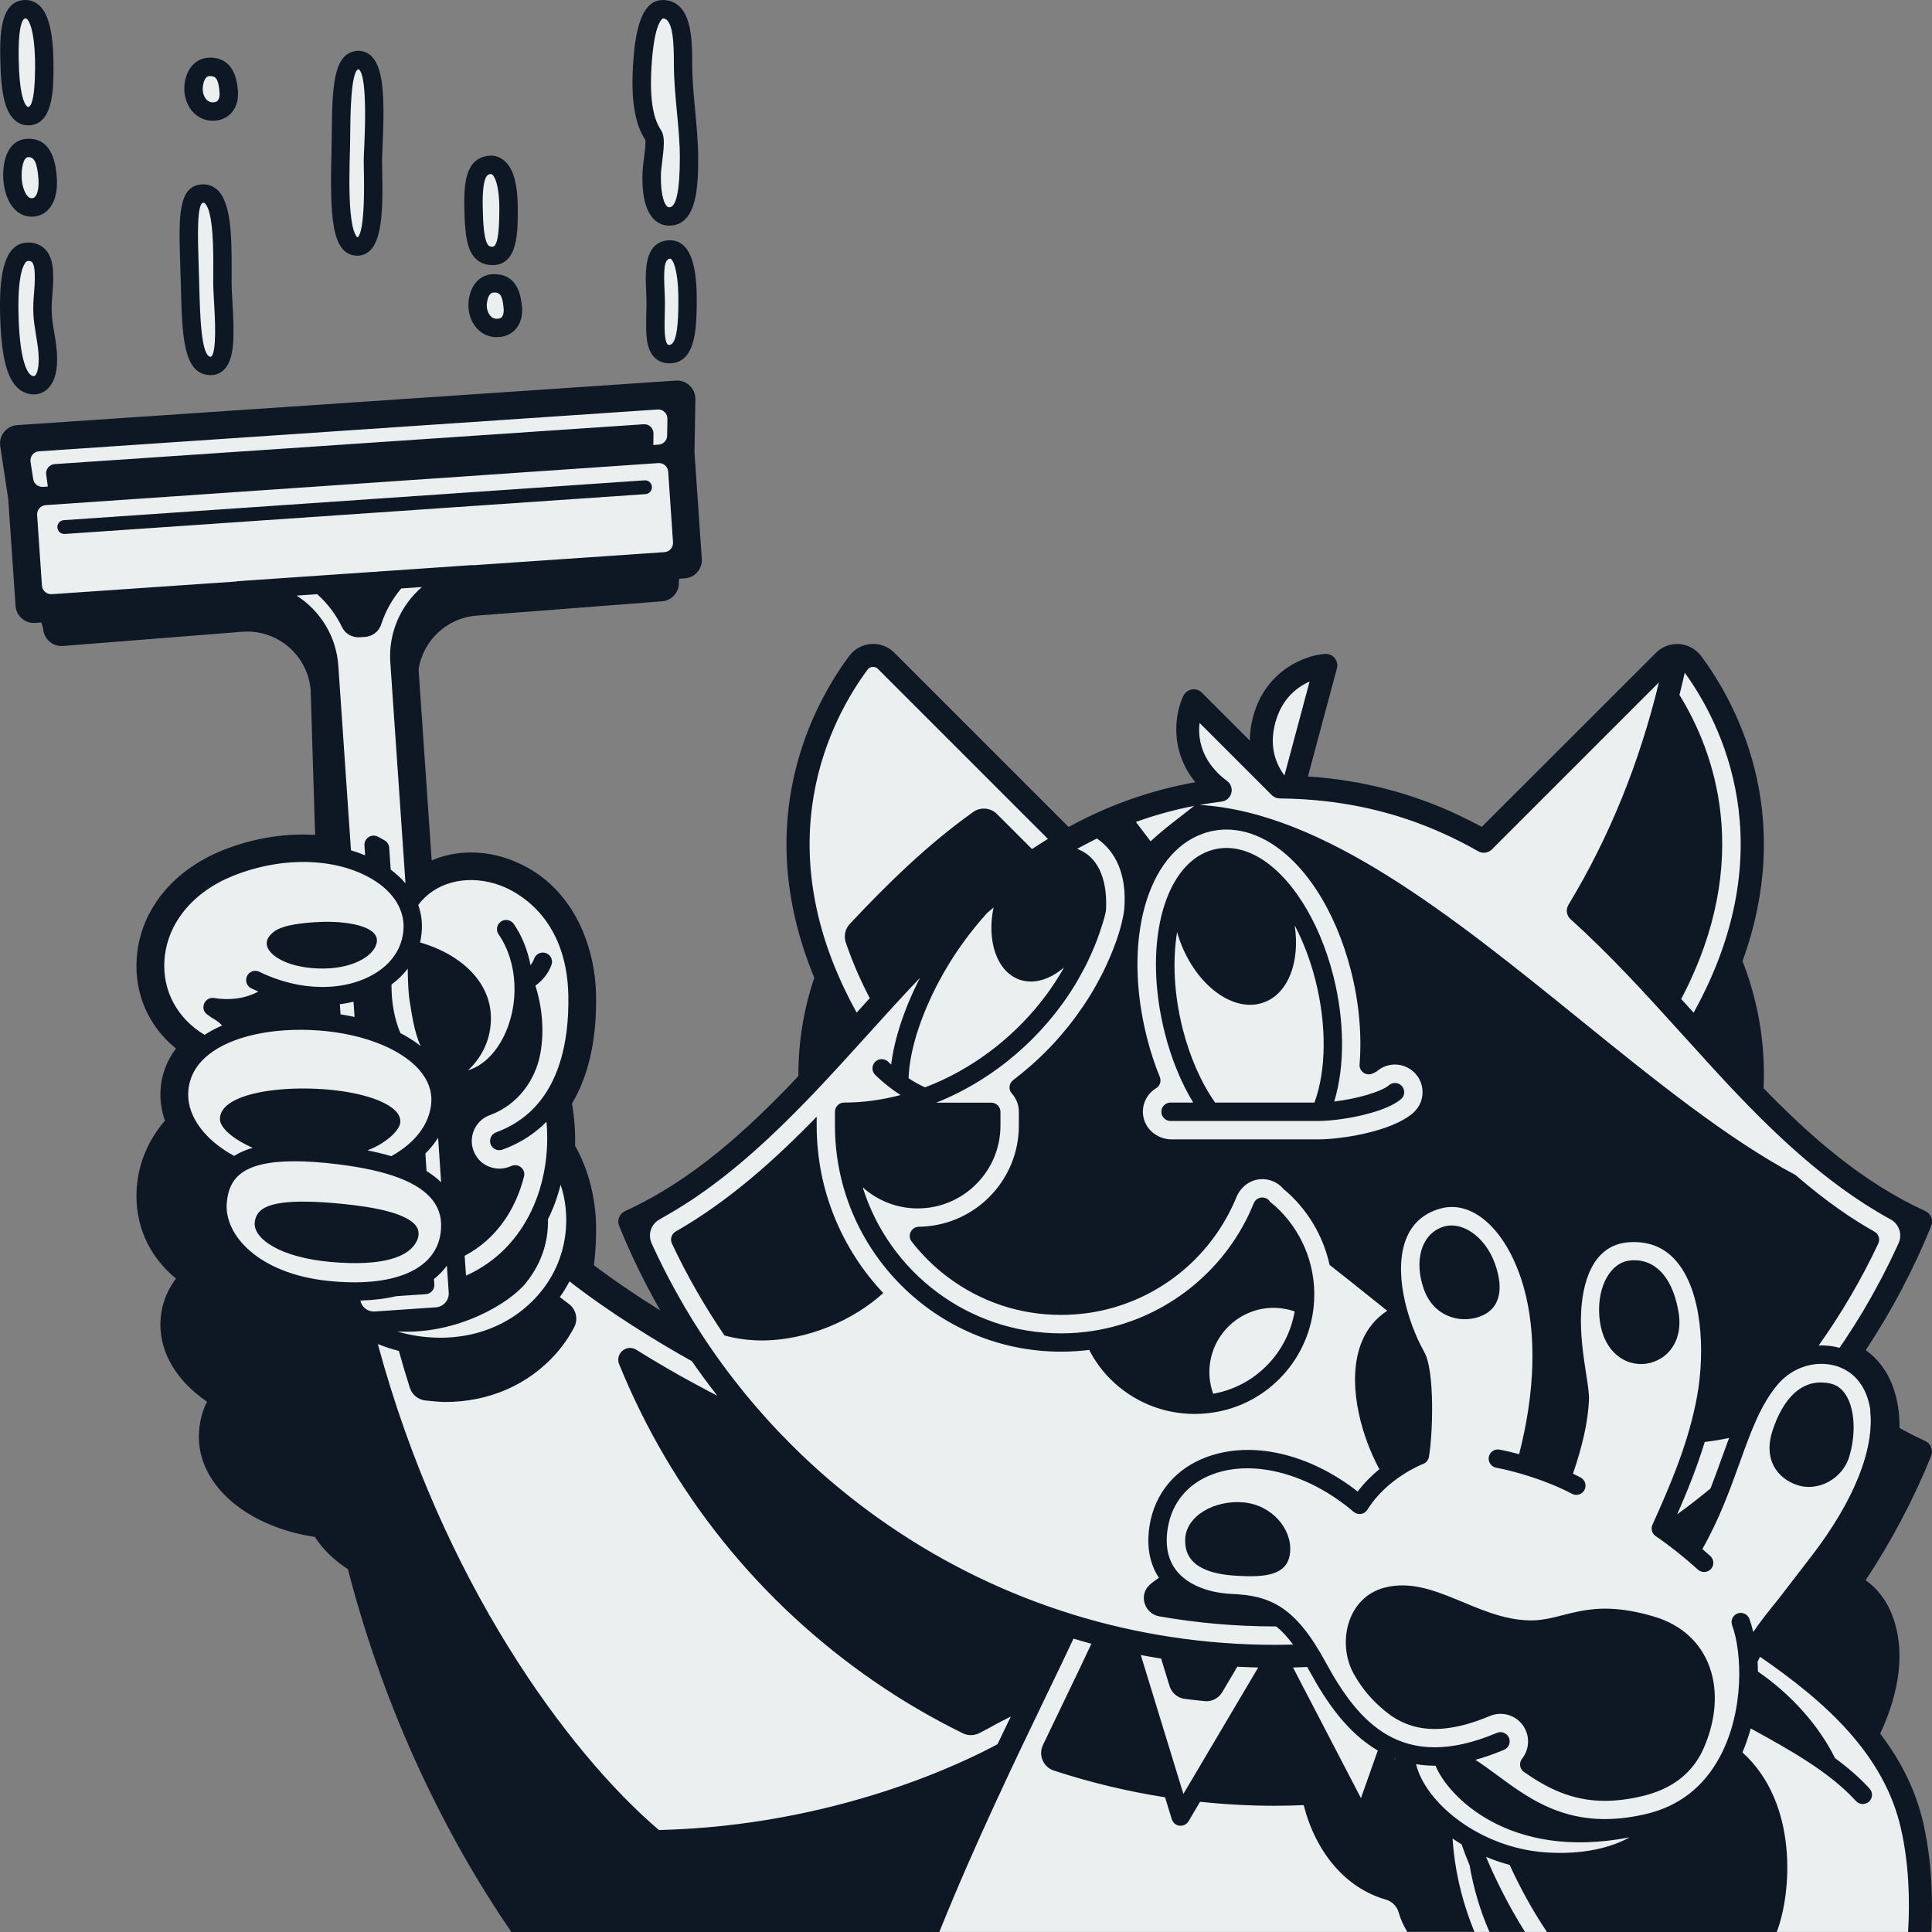 <?xml version="1.0" encoding="utf-8"?>
<!-- Generator: Adobe Illustrator 24.2.3, SVG Export Plug-In . SVG Version: 6.00 Build 0)  -->
<svg version="1.1" id="layer" xmlns="http://www.w3.org/2000/svg" xmlns:xlink="http://www.w3.org/1999/xlink" x="0px" y="0px"
	 viewBox="0 0 420 420" style="enable-background:new 0 0 420 420;" xml:space="preserve">
<rect x="0" y="0" width="420" height="420" fill="#808080" stroke="none"/>
<style type="text/css">
	.st0{fill:#EBEFF0;}
	.st1{fill:#0D1824;}
</style>
<g>
	<path class="st0" d="M149.77,34.15c0,4.83,0,12.9-4.29,12.9c-0.76,0-1.43-0.29-1.98-0.86c-1.32-1.38-1.99-4.54-1.82-8.68
		c0.03-0.63,0.14-1.52,0.26-2.48c0.43-3.37,0.48-4.75,0.19-5.43l-0.12-0.21c-0.89-1.42-2.98-4.73-2.42-14.68
		c0.48-8.56,2.08-12.81,4.63-12.71c3.93,0.2,4.26,5.83,4.26,12.1c0,3.12,0.33,6.61,0.64,9.99
		C149.44,27.48,149.77,30.99,149.77,34.15z M2.01,67.73c0.15,8.3,1.19,13.26,3.19,15.14c0.62,0.59,1.34,0.89,2.13,0.89h0.12
		c1.91-0.07,2.99-2.17,2.97-5.74c-0.01-1.81-0.31-3.61-0.6-5.36c-0.26-1.54-0.5-2.98-0.57-4.46c-0.08-1.71,0.02-2.95,0.13-4.26
		c0.1-1.26,0.21-2.55,0.16-4.31c-0.04-1.4-0.21-3.13-1.27-4.12c-0.54-0.5-1.24-0.76-2.1-0.76c-0.07,0-0.14,0-0.21,0
		C3.19,54.85,1.86,59.22,2.01,67.73z M41.17,57.21l0.13,4.63c0.26,9.85,0.46,17.62,4.48,17.72l0,0c0.63,0,1.13-0.22,1.54-0.64
		c1.73-1.79,1.58-6.83,1.21-13.24c-0.08-1.4-0.16-2.68-0.17-3.7c-0.01-0.75-0.01-1.69,0-2.74c0.04-7.14-0.11-14.27-2.44-16.47
		c-0.49-0.47-1.06-0.7-1.7-0.7c-0.05,0-0.1,0-0.15,0C40.85,42.26,40.85,47.12,41.17,57.21z M5.54,2C5.52,2,5.49,2,5.47,2
		c-3.3,0.12-3.49,5.63-3.41,10.78c0.1,6.56,0.87,10.3,2.4,11.77l0,0c0.48,0.46,1.05,0.7,1.67,0.7c3.17-0.09,3.46-5.15,3.5-10.33
		C9.69,6.8,8.38,3.8,7.27,2.72C6.77,2.24,6.19,2,5.54,2z M5.99,32.18L5.99,32.18c-2.14,0.11-3.36,2.47-3.28,6.32
		c0.04,1.82,0.61,4.41,2.07,5.76c0.67,0.61,1.45,0.9,2.31,0.84c0.83-0.06,1.53-0.4,2.07-1.03c1.35-1.55,1.25-4.38,1.19-5.2
		l-0.01-0.1c-0.23-3.09-0.9-6.59-4.12-6.59C6.15,32.17,6.07,32.17,5.99,32.18z M415.84,397.04c-4.08-18.38-19.12-30.68-33.29-40.29
		l-1.66-1.13l1.14-1.66c2.11-3.07,4.93-6.74,8.51-11.38l0.46-0.6c0.9-1.17,1.85-2.41,2.86-3.71c10.81-14.09,15.09-27.13,11.75-35.77
		c-0.72-1.86-1.8-3.47-3.21-4.78l-1.27-1.18l0.99-1.42c6.33-9.15,11.66-19.03,15.85-29.36c0.1-0.25-0.01-0.53-0.25-0.64
		c-15.64-7.16-28.09-18.65-41.96-33.68c-1.83-1.99-3.67-4-5.51-6.04l-0.98-1.08l0.73-1.26c22.51-39.12,6.25-68.45-1.78-79.24
		c-0.78-1.05-1.97-1.7-3.27-1.79s-2.58,0.38-3.51,1.31l-38.93,38.93l-1.31-0.72c-1.33-0.72-2.78-1.46-4.59-2.31l-1.56-0.74v-0.01
		c-9.73-4.41-19.83-6.92-30.82-7.67l-2.42-0.17l6.93-25.85c0.04-0.16,0-0.32-0.1-0.45s-0.25-0.2-0.41-0.18
		c-3.73,0.24-11.42,3.1-13.85,12.17c-0.43,1.59-0.64,3.17-0.64,4.69v4.83l-13.85-13.85c-0.12-0.11-0.27-0.17-0.43-0.14
		s-0.3,0.13-0.37,0.27c-1.47,2.97-2.87,10.28,2.34,16.66l2.15,2.64l-3.35,0.6c-9.48,1.69-18.3,4.8-26.94,9.52l-1.31,0.72
		l-38.94-38.94c-0.93-0.93-2.21-1.41-3.52-1.31c-1.3,0.1-2.49,0.75-3.27,1.79c-8.04,10.79-24.29,40.12-1.78,79.24l0.73,1.26
		l-0.98,1.08c-15.78,17.41-29.3,31.39-47.48,39.72c-0.24,0.11-0.36,0.39-0.26,0.64c3.02,7.44,6.7,14.76,10.96,21.77l4.21,6.93
		l-6.95-4.18c-5.46-3.29-13.43-8.37-20.44-13.94l-1.11-0.88l0.46-1.34c2.92-8.43,1.15-17.76-2.17-21.58l-0.55-0.63l0.07-0.84
		c0.29-3.6,0.07-7.36-0.65-11.18l-0.15-0.77l0.42-0.67c3.52-5.56,5.21-13,5.02-22.11c-0.19-9.61-4.51-21.41-16.06-25.7
		c-6.02-2.24-12.36-1.58-16.97,1.76l-2.92,2.11l-3.48-50.67c-0.67-9.8,6.75-18.31,16.55-18.99l45.17-3.1l-1.6-23.35l0.2-11.67
		L3.28,96.41l1.81,11.76l1.6,23.26l45.17-3.1c9.78-0.66,18.32,6.76,18.99,16.55l2.83,41.29l-2.45-0.36
		c-6.88-1-14.45-0.02-21.33,2.75c-9.51,3.83-15.54,11.32-16.14,20.02c-0.48,7,2.65,13.34,8.59,17.38l1.97,1.34l-1.67,1.71
		c-2.41,2.47-3.7,5.52-3.74,8.83c-0.06,5.46,3.55,10.75,9.91,14.53l1.91,1.14l-1.34,1.78c-1.22,1.62-1.92,3.71-2.09,6.21
		c-0.62,8.92,9.13,17,22.68,18.78l1,0.13l0.49,0.88c1.43,2.57,3.85,4.94,6.98,6.86l0.69,0.42l0.2,0.79
		c13.79,53.98,42.66,93.27,63.19,110.51c32.85-0.63,58.38-10.66,70.67-16.58l5.06-2.44l-2.38,5.09
		c-4.77,10.18-10.15,22.06-14.94,34.04h216.53C417.87,412.86,417.59,404.9,415.84,397.04z M107.25,61.6c-2.35,0.08-3.5,2.58-3.42,5
		c0.04,1.44,0.64,2.83,1.59,3.7c0.72,0.66,1.59,1,2.58,1h0.21c1.28-0.06,2.02-0.62,2.42-1.09c0.98-1.14,0.92-2.76,0.85-3.4
		l-0.03-0.31c-0.24-2.44-0.9-4.91-4.01-4.91C107.37,61.6,107.31,61.6,107.25,61.6z M143.68,76.26c0.45,0.47,1.04,0.72,1.75,0.73
		c3.56,0,3.94-5,4.04-10.57c0.14-7.64-1.09-10.47-2.15-11.5c-0.5-0.48-1.07-0.71-1.74-0.69c-3.24,0.16-3.33,3.91-3.12,8.81
		c0.04,0.99,0.08,1.98,0.08,2.92c0,0.79-0.02,1.6-0.04,2.4C142.42,71.87,142.35,74.88,143.68,76.26z M81.17,32.08
		c0.37-7.99,0.55-16.67-2.02-18.63c-0.36-0.28-0.78-0.42-1.22-0.42c-0.24,0-0.49,0.04-0.74,0.12c-2.7,0.88-2.98,7.45-3.05,15.3
		c-0.01,0.98-0.02,1.8-0.03,2.52l-0.03,1.33c-0.3,11.95-0.22,21.1,3.57,21.26c0.63,0,1.06-0.2,1.46-0.59
		c2.3-2.25,2.11-10.91,1.99-16.08c-0.02-0.83-0.03-1.49-0.03-1.98c0-0.58,0.04-1.51,0.09-2.66L81.17,32.08z M46.24,24.24h0.21
		c1.28-0.06,2.02-0.62,2.42-1.09c0.98-1.14,0.92-2.76,0.85-3.4l-0.03-0.28c-0.23-2.31-0.88-4.94-3.96-4.94c-0.07,0-0.15,0-0.23,0
		c-2.35,0.08-3.51,2.58-3.43,5c0.04,1.44,0.64,2.83,1.59,3.7C44.38,23.91,45.25,24.24,46.24,24.24z M106.76,35.84
		c-0.08,0-0.15,0-0.23,0.01c-2.77,0.25-3.71,2.67-3.59,9.24c0.1,5.1,0.43,8.33,1.89,9.72c0.57,0.55,1.29,0.82,2.2,0.82h0.1
		c2.88-0.06,3.43-3.6,3.43-10.1c0-4.69-0.72-7.72-2.14-9.01C107.92,36.07,107.36,35.84,106.76,35.84z"/>
	<path class="st1" d="M57.98,205.16c-0.04-1.05,0.7-1.91,1.47-2.54c1.03-0.84,2.9-1.45,5.66-1.82c1.33-0.18,2.86-0.31,4.61-0.38
		c5.38-0.23,12.28,0.82,12.22,4.05c-0.05,2.87-4.57,6.02-11.57,6.08C62.85,210.62,58.08,207.72,57.98,205.16z M141.72,105.81
		c-0.06-0.83-0.78-1.45-1.6-1.39l-126.26,8.66c-0.83,0.06-1.45,0.77-1.39,1.6c0.05,0.79,0.71,1.4,1.5,1.4c0.03,0,0.07,0,0.1,0
		l126.26-8.66C141.15,107.36,141.78,106.64,141.72,105.81z M262.9,184.97c3.23-1.13,6.78-0.74,10.25,1.13
		c7.22,3.88,13.62,13.85,16.7,26.03c2.48,9.78,2.52,19.72,0.2,27.33c4.84-0.57,10.21-2.09,11.91-3.55c0.84-0.72,2.1-0.62,2.82,0.22
		s0.62,2.1-0.22,2.82c-3.28,2.81-12.04,4.58-17.4,4.73c-0.03,0-0.06,0-0.09,0c-0.22,0.01-0.44,0.01-0.64,0.01h-23.31c0,0,0,0-0.01,0
		h-0.01h-8.64c-1.1,0-2-0.9-2-2s0.9-2,2-2h4.93c-2.64-4.35-4.75-9.5-6.17-15.12C248.49,205.91,252.74,188.52,262.9,184.97z
		 M257.09,223.59c1.56,6.18,4,11.71,7.06,16.1h21.6c2.59-7.03,2.68-16.84,0.22-26.58c-1.11-4.39-2.67-8.44-4.52-11.96
		c1.21,7.85-1.36,14.83-6.71,16.77c-6.52,2.37-14.69-3.63-18.25-13.41c-0.23-0.62-0.42-1.25-0.6-1.87
		C254.89,208.73,255.2,216.14,257.09,223.59z M113.43,66.32l-0.99,0.12l1-0.1l0.03,0.27c0.1,0.89,0.16,3.17-1.33,4.9
		c-0.65,0.76-1.85,1.69-3.84,1.78c-0.1,0-0.2,0.01-0.3,0.01c-1.49,0-2.86-0.53-3.94-1.53c-1.33-1.23-2.17-3.14-2.23-5.11
		c-0.11-3.41,1.7-6.94,5.36-7.06C110.87,59.49,112.99,61.75,113.43,66.32z M109.48,67.03l-0.03-0.3c-0.24-2.45-0.73-3.19-2.13-3.14
		c-1.32,0.05-1.51,2.33-1.5,2.94c0.02,0.73,0.32,1.72,0.94,2.3c0.37,0.34,0.81,0.49,1.34,0.47c0.62-0.03,0.86-0.24,1-0.39
		C109.48,68.46,109.55,67.62,109.48,67.03z M140.29,30.42c-1.01-1.6-3.29-5.33-2.7-15.81c0.39-6.93,1.51-14.82,6.73-14.6
		c6.16,0.31,6.16,8.6,6.16,14.09c0,3.02,0.32,6.47,0.63,9.79c0.32,3.45,0.66,7.01,0.66,10.26c0,5.57,0,14.9-6.29,14.9
		c-1.31,0-2.49-0.51-3.42-1.48c-2.21-2.3-2.51-6.78-2.38-10.14l0,0c0.03-0.71,0.14-1.6,0.27-2.64
		C140.27,32.37,140.38,30.9,140.29,30.42z M143.71,28.33l0.07,0.12c0.79,1.26,0.57,3.54,0.15,6.86c-0.11,0.9-0.22,1.76-0.24,2.29
		c-0.11,2.82,0.23,6.14,1.27,7.21c0.2,0.21,0.36,0.25,0.54,0.25c1.52,0,2.29-3.67,2.29-10.9c0-3.07-0.32-6.54-0.64-9.89
		c-0.32-3.42-0.65-6.96-0.65-10.17c0-4.83-0.18-9.99-2.36-10.1l0,0c-0.02,0-1.96,0.55-2.53,10.83
		C141.07,24.14,142.92,27.07,143.71,28.33z M100.94,45.13c-0.1-5.21,0.23-10.8,5.4-11.27c1.26-0.12,2.45,0.29,3.43,1.19
		c1.9,1.74,2.79,5.07,2.79,10.49c0,5.05,0,11.98-5.38,12.09h-0.15c-1.43,0-2.64-0.46-3.59-1.37
		C101.48,54.37,101.05,50.89,100.94,45.13z M104.94,45.05c0.07,3.57,0.27,7.35,1.27,8.32c0.14,0.13,0.34,0.27,0.87,0.26
		c0.99-0.02,1.47-2.67,1.47-8.1c0-5.73-1.14-7.22-1.49-7.53c-0.19-0.17-0.31-0.16-0.37-0.16C106.04,37.9,104.81,38.01,104.94,45.05z
		 M42.3,24.71c-1.33-1.23-2.17-3.14-2.23-5.11c-0.11-3.41,1.7-6.94,5.36-7.06c2.54-0.09,5.69,0.98,6.25,6.74l0.03,0.27
		c0.1,0.89,0.16,3.17-1.33,4.91c-0.65,0.76-1.85,1.69-3.84,1.78c-0.1,0-0.2,0.01-0.3,0.01C44.75,26.24,43.39,25.71,42.3,24.71z
		 M44.07,19.48c0.03,0.89,0.4,1.79,0.94,2.3c0.37,0.34,0.81,0.49,1.34,0.47c0.62-0.03,0.86-0.24,0.99-0.39
		c0.38-0.45,0.45-1.29,0.38-1.88l-0.03-0.3c-0.23-2.38-0.71-3.14-2.01-3.14c-0.04,0-0.08,0-0.13,0
		C44.25,16.58,44.05,18.87,44.07,19.48z M72.07,32.27l0.03-1.33c0.02-0.71,0.02-1.52,0.03-2.4c0.09-9.62,0.44-15.97,4.43-17.27
		c1.35-0.44,2.7-0.23,3.79,0.6l0,0c3.04,2.31,3.33,8.92,2.8,20.31l-0.01,0.18c-0.05,1.11-0.09,2.01-0.09,2.57
		c0,0.48,0.01,1.13,0.03,1.89c0.17,7.79,0.1,14.96-2.59,17.6c-0.78,0.76-1.74,1.17-2.78,1.17h-0.17
		C71.91,55.34,71.72,46.62,72.07,32.27z M76.18,45.83c0.46,5.38,1.53,5.75,1.55,5.75c0.58-0.36,1.63-2.77,1.37-14.63
		c-0.02-0.82-0.03-1.52-0.03-2.03c0-0.65,0.05-1.66,0.11-2.93c0.64-13.88-0.5-16.58-1.25-16.95c0,0-0.04,0.01-0.11,0.03
		c-1.56,0.79-1.65,10.3-1.68,13.42c-0.01,0.93-0.02,1.79-0.03,2.55l-0.03,1.34C75.96,36.81,75.84,41.84,76.18,45.83z M140.5,68.34
		c0.02-0.81,0.04-1.6,0.04-2.38c0-0.92-0.04-1.87-0.08-2.82c-0.18-4.25-0.46-10.65,5.03-10.91l0,0c1.22-0.05,2.33,0.38,3.22,1.25
		c1.98,1.92,2.88,6.16,2.75,12.97c-0.09,4.99-0.23,12.54-5.98,12.54c-1.33-0.02-2.42-0.48-3.25-1.34
		C140.33,75.66,140.41,72.27,140.5,68.34z M144.46,62.96c0.04,1.01,0.09,2.03,0.09,3c0,0.82-0.02,1.65-0.04,2.48
		c-0.06,2.39-0.14,5.65,0.62,6.43c0.04,0.05,0.11,0.11,0.33,0.11h0.01c1.84,0,1.95-5.6,2-8.61c0.11-6.18-0.76-9.26-1.54-10.02
		c-0.11-0.11-0.17-0.12-0.22-0.12c-0.01,0-0.02,0-0.02,0C144.28,56.3,144.29,59.06,144.46,62.96z M12.34,38.61l0.01,0.1
		c0.1,1.31,0.13,4.59-1.68,6.67C9.78,46.41,8.59,47,7.23,47.09C7.11,47.1,6.99,47.1,6.87,47.1c-1.27,0-2.46-0.47-3.44-1.37
		c-1.93-1.77-2.68-4.87-2.73-7.19c-0.11-5.07,1.83-8.2,5.18-8.36C11.69,29.86,12.18,36.45,12.34,38.61z M8.36,39.01L8.35,38.9
		c-0.26-3.52-0.87-4.81-2.27-4.73c-0.95,0.05-1.42,2.24-1.38,4.28c0.04,1.79,0.64,3.6,1.43,4.32c0.34,0.31,0.62,0.33,0.82,0.32
		c0.3-0.02,0.51-0.12,0.7-0.34C8.2,42.13,8.48,40.63,8.36,39.01z M0.01,67.76c0-0.35-0.01-0.7-0.01-1.07v-0.43
		c0-6.1,0.8-13.32,5.89-13.52c1.48-0.08,2.78,0.38,3.76,1.29c1.6,1.5,1.86,3.74,1.9,5.53c0.05,1.87-0.06,3.22-0.17,4.52
		c-0.1,1.26-0.2,2.43-0.13,4.01c0.06,1.36,0.29,2.75,0.54,4.22c0.31,1.83,0.62,3.71,0.63,5.68c0.03,7.02-3.74,7.71-4.9,7.75H7.33
		c-1.3,0-2.52-0.5-3.51-1.43C1.35,81.99,0.18,76.88,0.01,67.76z M4.01,67.69c0.18,10.01,1.68,12.9,2.56,13.73
		c0.33,0.31,0.59,0.34,0.8,0.34c0.52-0.02,1.06-1.34,1.05-3.74c-0.01-1.65-0.28-3.29-0.57-5.04c-0.25-1.52-0.52-3.1-0.59-4.7
		c-0.08-1.83,0.03-3.2,0.14-4.52c0.1-1.2,0.2-2.44,0.16-4.1c-0.05-1.79-0.37-2.46-0.64-2.71c-0.06-0.06-0.23-0.22-0.75-0.22
		c-0.04,0-0.07,0-0.11,0C5.43,56.77,3.85,58.78,4.01,67.69z M0.06,12.81C-0.01,8.1-0.14,0.2,5.4,0c1.24-0.03,2.36,0.41,3.26,1.29
		c2.05,1.99,3.02,6.46,2.97,13.65c-0.03,4.54-0.09,12.15-5.37,12.31H6.13c-1.14,0-2.19-0.43-3.05-1.25
		C1.08,24.08,0.17,20.14,0.06,12.81z M4.06,12.75c0.12,7.64,1.17,9.77,1.78,10.35c0.16,0.15,0.24,0.15,0.3,0.14
		c0.43-0.01,1.43-0.85,1.49-8.34C7.68,8.29,6.76,5.01,5.88,4.16C5.71,3.99,5.61,3.99,5.55,4C5.06,4.02,3.94,4.91,4.06,12.75z
		 M419.82,316.51c-3.86,9.52-8.65,18.55-14.24,27.01c2.54,1.82,4.53,4.39,5.75,7.54c2.84,7.34,1.85,16.32-2.6,25.82
		c4.42,5.77,7.77,12.25,9.44,19.73c1.78,8.02,2.07,16.12,1.67,23.39h-5.04c0.42-6.98,0.18-14.74-1.51-22.31
		c-3.63-16.33-16.53-27.78-30.68-37.53c-0.17,0.33-0.33,0.65-0.47,0.98c-0.02,0.04-0.05,0.07-0.06,0.1c0.04,0.7,0.06,1.42,0.07,2.14
		c7.18,4.91,13.32,11.8,16.76,18.82c2.77,2.03,5.31,4.21,7.52,6.63c0.75,0.82,0.69,2.08-0.13,2.83c-0.38,0.35-0.87,0.52-1.35,0.52
		c-0.54,0-1.08-0.22-1.48-0.65c-5.69-6.23-14-10.92-22.88-15.78c-0.48,1.77-1.08,3.52-1.8,5.21c12.25,11.05,10.68,30.71,7.45,39.04
		H336.3c-3.27-4.83-6.06-10.08-8.11-14.58c-1.77-0.48-3.49-1.06-5.13-1.75c1.93,4.65,4.88,10.64,8.47,16.32h-7.73
		c-1.99-4.52-3.47-9.45-4.32-14.48c-0.68-1.62-1.26-3.16-1.74-4.56c-0.68-0.41-1.33-0.84-1.97-1.28c0.07,1.01,0.16,1.97,0.23,2.64
		c0.65,6.08,2.24,12.14,4.54,17.67h-14.6c-0.85-1.4-1.5-2.84-1.9-4.29c-0.38-1.35-1.47-2.36-2.82-2.75
		c-8.84-2.55-15.22-10.39-17.81-20.52c-2.07,0.08-4.14,0.14-6.22,0.14c-5.48,0-10.92-0.3-16.31-0.87l-2.5,4.23
		c-0.4,0.68-1.18,1.05-1.96,0.97c-0.79-0.09-1.44-0.64-1.68-1.4l-1.47-4.78c-8.23-1.28-16.31-3.23-24.18-5.81
		c-2.29-0.75-3.41-3.35-2.37-5.53c1.6-3.34,3.11-6.48,4.49-9.35c2.36-4.89,4.43-9.19,6.05-12.68c-1.3-0.35-2.6-0.74-3.89-1.12
		c-1.56,3.35-3.53,7.44-5.76,12.06c-6.48,13.44-15.76,32.68-23.41,51.72h-93.04c-13.89-20.28-27.3-47.06-35.53-78.87
		c-3.05-1.99-5.51-4.38-7.18-7.01c-15.4-2.36-25.94-11.87-25.18-22.89c0.17-2.45,0.75-4.63,1.74-6.51
		c-6.54-4.46-10.21-10.54-10.14-16.91c0.04-3.61,1.2-6.98,3.39-9.86c-5.98-4.87-9.07-11.91-8.54-19.63
		c0.38-5.48,2.54-10.52,6.14-14.71c-0.67-1.88-1.01-3.82-0.99-5.8c0.04-3.61,1.2-6.98,3.39-9.86c-5.98-4.87-9.07-11.91-8.54-19.63
		c0.71-10.27,7.68-19.04,18.64-23.46c5.59-2.25,11.64-3.44,17.5-3.44c0.89,0,1.77,0.04,2.64,0.09l-0.96-31.35
		c-0.49-7.21-6.55-12.86-13.79-12.86c-0.31,0-0.63,0.01-0.94,0.03l-39.15,3.1c-0.1,0.01-0.2,0.01-0.3,0.01
		c-0.96,0-1.89-0.35-2.62-0.99c-0.81-0.7-1.29-1.68-1.36-2.74l-0.37-1.38l-1.35,0.09c-0.1,0.01-0.2,0.01-0.3,0.01
		c-0.96,0-1.89-0.35-2.62-0.99c-0.81-0.7-1.29-1.68-1.36-2.74l-1.59-23.18l-1.74-11.5c-0.17-1.1,0.13-2.24,0.83-3.11
		s1.74-1.42,2.85-1.49l143.16-9.68c0.1-0.01,0.19-0.01,0.29-0.01c1.03,0,2,0.39,2.75,1.1c0.81,0.77,1.26,1.85,1.24,2.97l-0.2,11.5
		l1.59,23.18c0.07,1.07-0.27,2.1-0.97,2.9c-0.7,0.81-1.68,1.29-2.74,1.36l-1.2,0.08l-0.08,0.65c0.07,1.07-0.27,2.1-0.97,2.9
		c-0.7,0.81-1.68,1.29-2.74,1.36l-40.17,3.1c-6.56,0.45-11.74,5.44-12.7,11.69l2.85,41.54c2.63-1.15,5.54-1.74,8.57-1.74
		c2.86,0,5.72,0.52,8.5,1.56c13.43,4.99,18.44,18.44,18.66,29.37c0.19,9.55-1.57,17.51-5.23,23.66c0.54,3.1,0.75,6.17,0.67,9.16
		c3.07,5.42,4.44,11.62,4.56,17.18c0.06,3.11-0.11,6.04-0.46,8.8c4.55,3.44,9.62,6.84,14.42,9.83c-3.36-5.9-6.36-12.03-8.94-18.38
		c-0.5-1.24,0.06-2.66,1.28-3.21c14.53-6.65,26.28-17.31,37.69-29.35c-0.04-8.13,1.41-15.32,3.46-21.4
		c-14.21-34.34,0.08-59.84,7.59-69.94c1.13-1.51,2.85-2.46,4.73-2.6c1.89-0.14,3.74,0.55,5.07,1.89l37.89,37.89
		c8.23-4.49,17.29-7.9,27.55-9.73c-5.81-7.12-4.33-15.28-2.58-18.81c0.36-0.72,1.04-1.23,1.83-1.36c0.8-0.13,1.6,0.13,2.17,0.7
		l10.43,10.43c0-1.61,0.21-3.34,0.71-5.21c2.73-10.17,11.43-13.38,15.65-13.65c0.8-0.05,1.58,0.29,2.09,0.91
		c0.51,0.62,0.69,1.45,0.48,2.23l-6.3,23.5c11.79,0.8,22.72,3.64,33.11,8.58c0,0.01,0,0.01,0,0.02c1.57,0.74,3.14,1.52,4.69,2.36
		L360,141.91c1.34-1.34,3.19-2.03,5.08-1.89c1.88,0.14,3.6,1.08,4.73,2.59c7.25,9.74,20.8,33.81,9,66.32
		c2.93,7.52,5.06,16.85,4.58,27.65c10.38,10.69,21.61,20.49,35.17,26.7c1.22,0.56,1.78,1.97,1.28,3.21
		c-3.86,9.52-8.65,18.55-14.24,27.01c2.54,1.82,4.53,4.39,5.75,7.54c1.12,2.89,1.63,6.04,1.59,9.38c1.83,1.02,3.7,1.98,5.62,2.86
		C419.76,313.85,420.32,315.27,419.82,316.51z M365.1,151.07c7.38,11.95,16.4,35.59,0.38,66.1c0.9,0.99,1.81,1.99,2.7,2.98
		c20.01-36.11,5.84-63.19-1.93-73.91C365.89,147.85,365.5,149.46,365.1,151.07z M279.16,168.49l0.07,0.07l5.46-20.39
		c-2.67,1.17-6.03,3.65-7.45,8.95C276.1,161.35,276.75,165.18,279.16,168.49z M264.78,168.09c0.61,0.61,1.27,1.17,1.94,1.66
		c0.83,0.6,1.22,1.65,0.96,2.65s-1.1,1.73-2.12,1.86c-1.63,0.2-3.22,0.45-4.79,0.73c26.96,1.55,55.23,24.42,82.56,46.54
		c16.33,13.22,32.1,25.97,46.98,33.9c7.02,6.04,12.5,9.68,17.18,12.32c0.91,0.51,1.28,1.64,0.83,2.59
		c-3.66,7.79-8.01,15.2-12.96,22.16c1.08-0.04,2.16,0.03,3.23,0.21c0.44,0.08,0.88,0.18,1.3,0.29c0.33-0.48,0.67-0.96,0.99-1.44
		c0.09-0.14,0.18-0.27,0.27-0.41c0.61-0.92,1.21-1.84,1.8-2.77c0.17-0.28,0.35-0.55,0.52-0.83c0.5-0.8,0.99-1.6,1.48-2.41
		c0.2-0.34,0.4-0.68,0.6-1.02c0.44-0.76,0.88-1.52,1.31-2.28c0.21-0.37,0.42-0.74,0.62-1.12c0.41-0.75,0.82-1.5,1.22-2.26
		c0.2-0.38,0.41-0.76,0.61-1.15c0.4-0.78,0.8-1.56,1.19-2.35c0.18-0.36,0.36-0.72,0.54-1.09c0.44-0.9,0.87-1.81,1.29-2.73
		c0.11-0.25,0.23-0.49,0.35-0.74c0.02-0.05,0.05-0.11,0.07-0.16c0.84-1.91,0.1-4.14-1.73-5.14c-1-0.55-1.98-1.11-2.96-1.7
		c-0.47-0.28-0.94-0.58-1.41-0.87c-0.44-0.27-0.88-0.54-1.31-0.81c0.01,0,0.01,0,0.02,0.01c-13.35-8.59-24.59-20.3-34.75-31.45
		c0,0,0.01,0,0.01-0.01c-1.61-1.76-3.21-3.52-4.8-5.28c-7.75-8.56-15.76-17.42-24.38-25.14c-0.9-0.8-1.09-2.13-0.47-3.16
		c8.83-14.58,15.43-30.82,19.66-48.34l-36.3,36.3c-0.84,0.84-2.14,0.97-3.12,0.33c-2.39-1.36-4.8-2.59-7.25-3.7l0,0
		c-10.3-4.68-21.17-7.2-32.96-7.64c-0.82-0.03-1.65-0.05-2.49-0.06c-0.1,0-0.21-0.01-0.31-0.01c-0.65-0.01-1.28-0.27-1.74-0.73
		l-15.68-15.68C260.44,160.06,260.91,164.22,264.78,168.09z M370.59,313.47c-1.66,5.46-3.77,10.7-5.98,15.73
		c2.47-1.8,4.89-3.67,7.23-5.61c0.9-2.29,1.72-4.57,2.52-6.81c0.51-1.42,1.02-2.81,1.53-4.19
		C374.18,312.97,372.41,313.26,370.59,313.47z M249.33,225.55c0.76,3,1.69,5.86,2.8,8.56c0.36,0.88,0.06,1.94-0.76,2.43
		c-1.89,1.14-3.11,3.28-2.89,5.69c0.28,3.14,3.07,5.46,6.22,5.46h8.05l0,0h0.35h0.47l0,0h22.85c0.2,0,0.4-0.01,0.61-0.01h0.09
		c0.05,0,0.1,0,0.15,0c5.21-0.15,15.03-1.77,19.65-5.5c1.03-0.83,1.82-1.96,2.14-3.24c0.49-1.96,0.02-3.94-1.25-5.42
		c-1.14-1.33-2.8-2.1-4.56-2.1c-1.43,0-2.82,0.51-3.9,1.45c-0.18,0.14-0.55,0.33-1.06,0.54c-1.38,0.56-2.84-0.54-2.73-2.03
		c0.51-6.37-0.1-13.38-1.84-20.23c-3.4-13.43-10.38-24.11-18.68-28.57c-2.76-1.48-5.59-2.24-8.41-2.24c-1.73,0-3.43,0.29-5.05,0.86
		C249.29,185.49,244.02,204.56,249.33,225.55z M246.93,178.68l3.2,4.21c2.08-1.95,4.46-3.8,6.78-5.59c0.83-0.64,1.64-1.27,2.41-1.89
		c0.12-0.1,0.25-0.17,0.39-0.24C255.24,176.04,250.98,177.22,246.93,178.68z M215.99,197.28c-0.33,0.28-0.67,0.56-1,0.85
		c-0.14,0.12-0.28,0.24-0.42,0.37c-3.5,3.85-6.81,8.39-9.42,12.98c-4.67,8.22-7.42,16.5-7.63,22.92c1.15,0.76,2.32,1.41,3.49,1.94
		c0.03,0.01,0.06,0.03,0.09,0.04c0.59-0.22,1.18-0.46,1.77-0.71c0.08-0.04,0.17-0.07,0.25-0.1c9.54-4.06,18.12-10.87,24.37-19.34
		c0.06-0.09,0.13-0.17,0.19-0.25c0.36-0.49,0.7-0.99,1.04-1.49c0.18-0.27,0.36-0.54,0.54-0.81c0.3-0.45,0.59-0.9,0.87-1.36
		c0.41-0.67,0.81-1.34,1.19-2.02c-3.08,2.66-6.65,3.77-9.78,2.63C216.67,211.14,214.48,204.5,215.99,197.28z M186.23,220.13
		c0.95-1.05,1.9-2.09,2.85-3.14c-1.74-3.32-3.62-7.42-5.21-12.09c-0.48-1.4-0.15-2.96,0.86-4.04c8.28-8.83,16.97-17.31,26.82-24.33
		c1.6-1.14,3.78-0.96,5.17,0.42l7.63,7.63c1.13-0.76,2.29-1.49,3.46-2.21l-36.95-36.95c-0.43-0.43-0.92-0.46-1.18-0.44
		c-0.25,0.02-0.73,0.12-1.08,0.59C180.97,155.86,165.83,183.3,186.23,220.13z M90.92,196.71c0.49,1.38,0.77,2.81,0.8,4.29
		c0.03,1.34-0.11,2.63-0.4,3.88c2.77,0.81,5.34,1.94,7.6,3.43c4.93,3.25,7.7,7.76,7.8,12.69c0.09,4.53-1.66,8.58-4.98,11.69
		c4.08-1.28,6.5-4.87,7.67-7.18c3.61-7.1,3.19-16.31-1.02-22.39c-0.63-0.91-0.4-2.15,0.51-2.78s2.15-0.4,2.78,0.51
		c1.81,2.61,3.02,5.7,3.65,8.97c0.34-0.44,0.61-0.92,0.8-1.44c0.38-1.04,1.53-1.56,2.57-1.18s1.57,1.53,1.18,2.57
		c-0.68,1.83-1.92,3.41-3.48,4.49c1.39,4.42,1.97,9.57,1.1,14.58c-1.05,6.1-5.08,11.37-10.88,13.53c-0.04,0.01-0.08,0.03-0.12,0.04
		c-3.59,1.31-5.17,5.7-2.86,9.09c0.73,1.07,1.82,1.87,3.06,2.26c1.31,0.41,2.66,0.38,3.9-0.07c0.22-0.08,0.44-0.16,0.65-0.25
		c1.5-0.58,3.07,0.75,2.67,2.31c-1.78,7.05-5.92,13.57-12.91,17.25l0.3,4.31c13.34-5.98,18.68-20.34,17.49-33.45
		c-2.1,2.12-4.56,3.86-7.39,5.16c-0.7,0.33-1.43,0.63-2.18,0.9c-0.23,0.08-0.46,0.12-0.69,0.12c-0.82,0-1.58-0.5-1.88-1.31
		c-0.38-1.04,0.15-2.19,1.19-2.57c13.37-4.88,15.92-18.89,15.7-29.79c-0.34-17.19-11.38-22.61-14.75-23.87
		c-6.46-2.4-13.19-1.09-17.15,3.33C91.41,196.12,91.16,196.41,90.92,196.71z M114.36,278.86c-3.6,4.5-15.01,11.34-28.01,10.59
		c1.44,0.43,2.94,0.76,4.47,0.99c10.24,1.51,19.73-1.69,26.04-8.78c7.26-8.16,7.05-18.28,5.01-24.1c-0.65,2.6-1.56,5.11-2.75,7.5
		C119.21,269.21,118.17,274.1,114.36,278.86z M95.24,247.34c-0.77,1.21-1.69,2.36-2.77,3.43l0.26,3.81
		c1.22,0.75,2.27,1.56,3.17,2.44L95.24,247.34z M89.17,218.33c-0.43-2.31-0.52-5.69-0.53-7.75c-0.96,1.27-2.15,2.43-3.53,3.45
		c-0.04,3.81,0.63,7.47,1.93,10.55c1.62,0.84,3.1,1.78,4.4,2.81C89.98,224.27,89.46,219.89,89.17,218.33z M9.33,105.84l1.07-0.07
		l-0.36-2.61c-0.16-1.15,0.69-2.19,1.85-2.27l128.04-8.66c1.16-0.08,2.15,0.85,2.13,2.02l-0.03,2.49l1.14-0.08
		c1.04-0.07,1.85-0.92,1.86-1.96l0.06-3.65c0.02-1.17-0.97-2.11-2.13-2.03L8.48,98.11c-1.17,0.08-2.02,1.14-1.84,2.3l0.58,3.74
		C7.37,105.17,8.29,105.91,9.33,105.84z M79.43,124.44l12.66-0.87l10.46-0.72c0.16-0.01,0.32,0,0.48,0.03
		c0.08-0.01,0.16-0.02,0.24-0.03l41.18-2.82c1.1-0.08,1.93-1.03,1.86-2.13l-1.05-15.37c-0.08-1.1-1.03-1.93-2.13-1.86l-133.2,9.14
		c-1.1,0.08-1.93,1.03-1.86,2.13l1.05,15.37c0.08,1.1,1.03,1.93,2.13,1.86l40.04-2.75c0.14-0.04,0.28-0.07,0.43-0.08L79.43,124.44z
		 M73.55,144.75l2.75,40.1c1.05,0.31,2.07,0.68,3.06,1.09c0-0.1,0.01-0.2,0-0.3l-0.13-1.84c-0.11-1.54,1.51-2.63,2.89-1.93
		c0.53,0.27,1.05,0.55,1.55,0.86c0.55,0.33,0.89,0.92,0.94,1.57l0.33,4.75c1.23,0.91,2.3,1.92,3.21,2.98l-3.3-48.04
		c-0.44-6.48,2.3-12.43,6.87-16.37l-4.5,0.31c-1.93,2.28-3.42,4.92-4.35,7.8c-0.49,1.55-1.9,2.62-3.52,2.73l-1.15,0.08
		c-1.62,0.11-3.16-0.76-3.86-2.23c-1.31-2.73-3.16-5.15-5.38-7.14l-4.47,0.31C69.58,132.75,73.11,138.27,73.55,144.75z
		 M44.47,224.97c1.16-0.75,2.43-1.43,3.81-2.03c-0.42-0.48-0.92-0.91-1.51-1.25c-0.64-0.36-1.23-0.76-1.79-1.2
		c-1.62-1.25-0.44-3.87,1.58-3.53c3.29,0.56,6.72,0.15,9.6-1.4c-0.52-0.23-1.03-0.46-1.54-0.71c-0.99-0.49-1.4-1.69-0.91-2.68
		c0.49-0.99,1.69-1.4,2.68-0.91c8.79,4.34,18.78,4.4,25.44,0.17c3.89-2.47,5.98-6.15,5.9-10.36c-0.03-1.21-0.31-2.4-0.79-3.54
		c-0.11-0.17-0.19-0.36-0.25-0.55c-0.99-2-2.67-3.83-4.97-5.35c-7.85-5.18-20.05-5.66-31.08-1.22
		c-8.78,3.54-14.35,10.38-14.89,18.31C35.28,215.38,38.54,221.42,44.47,224.97z M76.85,217.76c-0.97,0.23-1.96,0.43-2.97,0.55
		l0.15,2.2c1.04,0.16,2.05,0.36,3.05,0.57L76.85,217.76z M50.9,251.28c1.16-0.72,2.49-1.31,4.03-1.75
		c-3.94-1.73-7.16-4.25-7.12-6.32c0.02-1.41,0.9-2.64,2.59-3.66c3.32-2,9.71-3.08,17.09-2.9c7.62,0.19,14.35,1.74,17.56,4.06
		c1.47,1.06,2.15,2.22,1.95,3.45c-0.3,1.83-3.42,4.55-7.13,5.92c1.87,0.37,3.6,0.79,5.2,1.26c5.19-2.89,8.26-6.93,8.67-11.44
		c0.24-2.62-0.65-5.1-2.62-7.35c-4.33-4.93-13.4-8.24-23.67-8.64c-9.96-0.38-18.57,1.92-23.04,6.18c-2.29,2.18-3.46,4.8-3.5,7.8
		C40.85,242.85,44.65,247.9,50.9,251.28z M95.77,268.16c0.41-2.84-0.14-5.19-1.66-7.18c-3.03-3.97-9.8-6.54-20.69-7.88
		c-3.54-0.44-6.66-0.65-9.39-0.65c-5.66,0-9.58,0.94-11.89,2.85c-1.72,1.42-2.66,3.5-2.85,6.36c-0.48,6.95,7.04,15.19,21.92,16.78
		C85.44,279.96,94.62,276.12,95.77,268.16z M81.46,285.11l13.3-0.91c1.65-0.11,2.9-1.55,2.79-3.2l-0.4-5.85
		c-0.78,1.07-1.72,2.04-2.81,2.89l0.08,1.17c0.08,1.1-0.76,2.06-1.86,2.13l-6.46,0.44c-2.33,0.56-4.93,0.87-7.77,0.95
		C78.64,284.17,79.95,285.21,81.46,285.11z M219.74,373.16c-1.68,0.86-3.19,1.63-3.61,1.87c-0.48,0.28-1.58,0.89-3.22,1.73
		c-1.12,0.57-2.47,0.6-3.6,0.04c-6.57-3.23-12.95-6.94-19.06-11.14c-25.05-17.19-44.3-41.1-55.67-69.15
		c-0.51-1.25,0.09-2.67,1.32-3.24c0.01-0.01,0.02-0.01,0.03-0.02c0.76-0.35,1.66-0.28,2.37,0.16c4.59,2.86,8.95,5.37,12.46,7.26
		l3.52,1.89l1.66,0.85c-1.91-2.45-3.77-4.94-5.53-7.5c-7.65-4.25-18.19-10.78-26.61-17.36c-0.6,1.16-1.3,2.31-2.1,3.42
		c0.65,0.5,1.3,1,1.97,1.5c1.55,1.16,2.06,3.28,1.18,5c-1.04,2.01-2.36,3.97-4,5.82c-6.06,6.81-14.62,10.49-24.07,10.49
		c-0.98,0-2.78-0.16-4.3-0.33c-1.57-0.17-2.9-1.24-3.38-2.75c-0.84-2.63-1.63-5.32-2.39-8.03c-1.59-0.39-3.11-0.9-4.57-1.48
		c13.83,51.23,41.13,88.6,61.1,105.64c38.53-0.91,66.82-14.97,73.61-18.66C217.84,377.13,218.8,375.11,219.74,373.16z M273.52,362.5
		c-1.52-0.04-3.03-0.09-4.54-0.17l-3.27,5.53c-0.79,1.33-2.27,2.1-3.81,1.95c-1.46-0.14-2.91-0.31-4.36-0.49
		c-1.55-0.2-2.83-1.3-3.29-2.8l-1.83-5.96c-1.48-0.24-2.95-0.48-4.42-0.77l9.26,30.2L273.52,362.5z M277.2,357.57
		c1.3,0,2.6-0.03,3.9-0.06c-1.24-1.68-2.44-2.97-3.67-3.94c-0.08,0-0.15,0-0.23,0c-8.51,0-16.92-0.74-25.17-2.19
		c-3.27-0.57-4.56-4.67-2.08-6.87c0.62-0.55,1.29-1.04,1.99-1.51c-2.06-3.12-2.74-6.94-2.02-11.41c1.12-6.95,5.65-12.37,12.42-14.85
		c9.85-3.62,22.25-0.74,32.81,7.51c1.46-1.93,3.1-3.54,4.71-4.86c-4.37-8.11-7.18-19.68-3.77-27.83c1.18-2.81,3.05-5.03,5.48-6.61
		c-1.3-1.04-2.6-2.08-3.88-3.1c-2.94-2.36-5.82-4.67-8.65-6.87c-1.21-5.52-3.97-10.64-8.08-14.75c-0.58-0.58-1.21-1.15-1.93-1.74
		c-0.63-0.76-1.43-1.35-2.36-1.72s-1.9-0.51-2.9-0.4c-2.21,0.24-4.07,1.75-4.94,3.79l-0.04,0.09c-0.33,0.8-0.68,1.59-1.05,2.35
		l-0.02,0.03l-0.03,0.06c-5.9,12.13-17.37,20.62-30.68,22.68l-0.34,0.05h-0.01c-1.96,0.28-3.99,0.43-5.99,0.43
		c-8.94,0-17.45-2.83-24.6-8.19c-2.97-2.22-5.62-4.85-7.89-7.76c-1.01-1.3-0.07-3.18,1.57-3.21c0.41-0.01,0.7-0.02,0.79-0.03
		c11.64-0.54,20.95-10.19,20.95-21.96v-3c0-1.55-0.59-2.96-1.55-4.02c-0.77-0.85-0.59-2.18,0.32-2.87c0.53-0.4,1.03-0.82,1.55-1.23
		c0.13-0.1,0.26-0.2,0.38-0.3c2.74-2.24,5.31-4.69,7.68-7.34c0.24-0.27,0.46-0.54,0.7-0.81c0.48-0.56,0.96-1.12,1.43-1.7
		c0.37-0.46,0.74-0.93,1.1-1.4c0.29-0.38,0.58-0.76,0.86-1.15c0.44-0.6,0.86-1.2,1.28-1.81c0.17-0.26,0.35-0.51,0.52-0.77
		c0.47-0.71,0.93-1.42,1.37-2.14c0.03-0.05,0.07-0.1,0.1-0.15l0.05-0.09c0.1-0.16,0.19-0.34,0.29-0.5c0.57-0.96,1.11-1.93,1.62-2.92
		c0.05-0.09,0.1-0.19,0.15-0.28l0.13-0.24c0.1-0.18,0.19-0.37,0.28-0.55c0.02-0.04,0.03-0.07,0.05-0.11
		c0.22-0.45,0.44-0.9,0.65-1.36c0.01-0.03,0.03-0.06,0.04-0.09c0.23-0.49,0.45-0.98,0.66-1.48l0.09-0.21
		c0.15-0.35,0.31-0.71,0.45-1.06c0-0.01,0-0.01,0.01-0.02c0.36-0.89,0.71-1.81,1.03-2.72c0.04-0.1,0.07-0.19,0.1-0.28
		c0,0,0,0,0-0.01l0,0l0,0c0.13-0.37,0.24-0.72,0.35-1.06c0.47-1.45,1.1-3.93,1.23-5.52c0.58-7.28-1.82-12.42-5.95-15.23
		c-0.18,0.09-0.36,0.19-0.54,0.28c0,0,0,0,0-0.01l0,0c-0.26,0.13-0.51,0.27-0.78,0.41c-0.88,0.45-1.75,0.9-2.61,1.37
		c-0.13,0.07-0.25,0.14-0.38,0.21c0.08,0.03,0.16,0.05,0.23,0.08c4.15,1.63,6.31,6.16,6.08,12.76c-0.01,0.38-0.06,0.74-0.13,1.08
		c-0.3,1.36-0.87,3.11-1.29,4.34c-0.03,0.08-0.06,0.15-0.09,0.23c-0.3,0.87-0.62,1.73-0.97,2.58c-0.16,0.4-0.34,0.8-0.51,1.19
		c-0.2,0.47-0.41,0.93-0.62,1.39c-0.22,0.48-0.45,0.97-0.69,1.45c-0.12,0.25-0.26,0.5-0.39,0.75c-0.61,1.18-1.25,2.33-1.93,3.47
		c-0.02,0.03-0.03,0.06-0.05,0.09c-6.92,11.44-17.74,20.77-30.26,25.76h11.96c1.1,0,2,0.9,2,2v3c0,9.92-8.07,17.99-17.99,17.99
		c-4.59,0-8.77-1.74-11.96-4.59c5.72,18.37,22.89,31.75,43.12,31.75c2.35,0,4.66-0.18,6.93-0.53c0.01,0,0.01,0,0.02-0.01
		c14.6-2.25,27.26-11.7,33.69-24.92c0.01-0.02,0.02-0.04,0.03-0.06c0.41-0.85,0.79-1.71,1.15-2.59c0.02-0.06,0.05-0.12,0.08-0.18
		c0.41-1.02,1.58-1.52,2.6-1.11c0.41,0.16,0.73,0.45,0.94,0.8c0.76,0.61,1.42,1.19,2.01,1.78c5.54,5.54,8.26,13.2,7.47,21.01v0.01
		c-0.6,5.93-3.26,11.51-7.47,15.72c-4.19,4.19-9.53,6.76-15.44,7.43c-1,0.11-1.99,0.17-2.98,0.17c-6.86,0-13.41-2.69-18.32-7.6
		c-1.84-1.84-3.37-3.97-4.59-6.32c-2.01,0.25-4.05,0.38-6.12,0.38c-27.1,0-49.15-22.05-49.15-49.15v-3c0-1.1,0.9-2,2-2h0.08
		c0.01,0,0.01,0,0.02,0c4.1-0.01,8.18-0.59,12.17-1.64c-1.88-1.19-3.71-2.63-5.5-4.36c-0.8-0.77-0.82-2.03-0.05-2.83
		s2.03-0.82,2.83-0.05c0.22,0.21,0.44,0.41,0.67,0.62c0.7-5.66,2.88-12.24,6.26-18.85c-0.1,0.1-0.2,0.2-0.29,0.3
		c-0.04,0.04-0.08,0.09-0.12,0.13c-0.13,0.14-0.26,0.27-0.39,0.41c-0.74,0.79-1.48,1.58-2.22,2.37c-0.34,0.37-0.68,0.73-1.02,1.1
		c-0.55,0.6-1.1,1.19-1.65,1.79c-0.46,0.5-0.91,1-1.37,1.5c-0.29,0.32-0.58,0.64-0.87,0.96l0,0l0,0c-1.17,1.29-2.34,2.58-3.5,3.86
		c-0.87,0.96-1.74,1.92-2.61,2.88c-0.25,0.27-0.49,0.54-0.74,0.81c-0.63,0.7-1.27,1.39-1.9,2.09c-0.33,0.36-0.67,0.73-1,1.09
		c-0.55,0.6-1.1,1.2-1.66,1.8c-0.37,0.4-0.74,0.8-1.11,1.19c-0.53,0.56-1.05,1.13-1.58,1.69c-0.39,0.41-0.78,0.82-1.17,1.23
		c-0.52,0.54-1.04,1.08-1.56,1.62c-0.4,0.42-0.81,0.83-1.22,1.24c-0.51,0.53-1.03,1.05-1.55,1.57c-0.42,0.42-0.83,0.83-1.25,1.24
		c-0.52,0.51-1.03,1.02-1.55,1.52c-0.43,0.41-0.86,0.82-1.29,1.23c-0.52,0.49-1.04,0.99-1.57,1.48c-0.44,0.41-0.88,0.81-1.32,1.21
		c-0.53,0.48-1.06,0.96-1.59,1.43c-0.44,0.39-0.89,0.79-1.34,1.18c-0.54,0.47-1.08,0.93-1.63,1.39c-0.45,0.38-0.91,0.76-1.37,1.14
		c-0.55,0.45-1.11,0.89-1.67,1.34c-0.46,0.37-0.92,0.73-1.39,1.09c-0.57,0.44-1.15,0.86-1.72,1.29c-0.47,0.35-0.93,0.69-1.4,1.03
		c-0.6,0.43-1.2,0.84-1.8,1.25c-0.46,0.32-0.93,0.64-1.4,0.95c-0.63,0.42-1.27,0.82-1.92,1.22c-0.46,0.29-0.91,0.58-1.37,0.86
		c-0.69,0.42-1.4,0.82-2.1,1.22c-0.42,0.24-0.84,0.49-1.26,0.73c-0.05,0.03-0.1,0.06-0.15,0.09c-1.78,0.98-2.53,3.11-1.8,4.98
		c0.14,0.31,0.27,0.62,0.41,0.92c0.32,0.7,0.66,1.4,0.99,2.09c0.39,0.82,0.79,1.64,1.2,2.45c0.39,0.78,0.8,1.56,1.2,2.33
		c0.36,0.68,0.72,1.36,1.09,2.04c0.48,0.88,0.96,1.75,1.46,2.61c0.31,0.55,0.63,1.1,0.95,1.65c0.55,0.93,1.11,1.86,1.68,2.79
		c10.85,17.55,25.25,32.72,42.52,44.57C217.9,348.57,246.99,357.57,277.2,357.57z M262.98,299.72c0.01,0.14,0.04,0.29,0.06,0.43
		c0.04,0.33,0.1,0.66,0.17,0.98c0.03,0.15,0.06,0.3,0.1,0.45c0.09,0.36,0.19,0.72,0.31,1.07c0.03,0.09,0.06,0.19,0.09,0.28
		c0.01,0.02,0.02,0.04,0.03,0.06c4.41-0.79,8.4-2.87,11.59-6.07c3.21-3.21,5.35-7.37,6.12-11.84c-0.02-0.01-0.03-0.01-0.05-0.02
		c-0.06-0.02-0.12-0.03-0.18-0.05c-0.38-0.12-0.76-0.23-1.14-0.32c-0.14-0.03-0.28-0.06-0.42-0.09c-0.33-0.07-0.65-0.12-0.98-0.16
		c-0.14-0.02-0.27-0.04-0.41-0.05c-0.45-0.05-0.91-0.08-1.37-0.08c-7.71,0-13.99,6.27-13.99,13.99
		C262.9,298.79,262.93,299.26,262.98,299.72z M299.52,380.55c-6.65-3.89-11.25-10.65-14.83-17.25c-0.18-0.32-0.34-0.61-0.52-0.92
		c-1.03,0.05-2.05,0.1-3.08,0.12l14.77,28.4L299.52,380.55z M303.54,382.43c-0.13-0.05-0.26-0.1-0.39-0.15l-0.03,0.09
		C303.31,382.4,303.45,382.42,303.54,382.43z M354.27,399.42c-26.58,5.18-39.77-9.41-42.19-15.57c-0.05,0-0.09,0-0.14,0
		c-1.43,0-2.8-0.12-4.1-0.33c2.06,8.45,13.87,18.18,28.14,19.17C344.08,403.26,350.28,401.64,354.27,399.42z M406.56,306.56
		c0.02,0.02,0.05,0.03,0.08,0.05c-0.23-1.42-0.58-2.55-0.9-3.39c-1.39-3.59-4.17-5.92-7.83-6.56c-4.13-0.72-8.46,0.88-11.31,4.16
		c-3.83,4.42-5.97,10.39-8.46,17.31c-2.06,5.72-4.39,12.15-8.06,18.62c0.57,0.49,1.15,0.99,1.72,1.51c0.82,0.74,0.89,2,0.15,2.82
		c-0.39,0.44-0.94,0.66-1.49,0.66c-0.48,0-0.95-0.17-1.33-0.51c-3.17-2.85-6.27-5.3-9.2-7.29c-0.81-0.55-1.1-1.59-0.7-2.48
		c3.93-8.71,7.93-18.04,9.71-27.98c1.79-9.98,1.06-22.95-4.62-29.42c-2.55-2.9-5.8-4.22-9.95-4.02
		c-8.63,0.41-10.38,9.73-10.65,15.24c-0.24,4.84,0.54,9.82,1.1,13.46c0.38,2.41,0.67,4.31,0.61,5.62
		c-0.22,4.61-1.34,9.75-3.48,16.01c0.56,0.27,1.12,0.54,1.66,0.83c0.98,0.51,1.35,1.72,0.84,2.7c-0.36,0.68-1.05,1.07-1.77,1.07
		c-0.31,0-0.63-0.07-0.93-0.23c-5.54-2.91-12.16-4.85-16.51-5.68c-1.08-0.21-1.79-1.26-1.59-2.34c0.21-1.08,1.25-1.79,2.34-1.59
		c1.26,0.24,2.7,0.58,4.25,0.99c3.48-13.41,3.85-26.25,0.99-36.32c-3.42-12.05-10.85-19.07-18.06-17.08
		c-3.55,0.98-6.03,3.12-7.39,6.35c-2.96,7.07-0.06,17.87,3.87,24.91c2.32,4.14,1.81,18.17,0.98,22.75
		c-0.12,0.69-0.61,1.27-1.27,1.52c-0.07,0.03-7.79,3-12.1,9.95c-0.31,0.5-0.82,0.83-1.39,0.92c-0.57,0.09-1.16-0.08-1.61-0.46
		c-9.66-8.25-21.65-11.47-30.55-8.2c-5.45,2-8.95,6.17-9.85,11.74c-0.62,3.84,0.05,6.99,1.98,9.36c2.38,2.92,6.75,4.72,11.99,4.95
		c8.35,0.36,13.79,2.75,20.36,14.86c7.13,13.13,16.57,24.08,37.22,15.34c1.02-0.43,2.19,0.05,2.62,1.06
		c0.43,1.02-0.04,2.19-1.06,2.62c-2.18,0.92-4.25,1.64-6.23,2.18c1.54,0.99,3.09,2.13,4.67,3.3c7.78,5.74,16.61,12.25,32.54,8.45
		c7.07-1.69,12.44-5.87,15.94-12.42c5.39-10.08,4.8-22.78,2.66-28.58c-0.38-1.04,0.15-2.19,1.18-2.57c1.04-0.38,2.19,0.15,2.57,1.18
		c0.32,0.87,0.6,1.83,0.84,2.85c1.44-2.13,3.28-4.46,5.57-7.27c1.16-1.52,2.42-3.16,3.8-4.94l0.46-0.6c0.9-1.17,1.85-2.41,2.86-3.71
		C403.09,326.24,407.54,314.98,406.56,306.56z M357.88,296.45c4.44-0.64,8.18-4.75,6.99-11.41c-1.59-8.88-6.33-11.63-10.76-10.99
		c-4.44,0.64-7.26,6.58-6.3,13.27C348.76,294.02,353.44,297.09,357.88,296.45z M270.28,326.6c-6.15-0.53-12.41,2.84-12.63,7.98
		c-0.24,5.79,5,7.62,11.15,7.98c6.16,0.36,11.21-0.01,11.66-5.13C280.9,332.3,276.43,327.14,270.28,326.6z M321.59,286.25
		c4.28-1.51,5.51-5.56,3.42-11.48c-2.09-5.93-7.28-9.57-11.53-7.99c-4.69,1.74-6.04,7.54-3.95,13.47
		C311.61,286.17,317.31,287.76,321.59,286.25z M177.54,242.77c-9.24,9.5-19.14,18.36-30.64,24.95c-0.91,0.52-1.28,1.64-0.84,2.59
		c3.28,6.99,7.12,13.67,11.44,20.01c2.73,0.75,5.35,1.05,7.7,1.08c10.44,0.12,20.65-4.64,26.81-10.31
		c-8.96-9.52-14.47-22.32-14.47-36.4V242.77z M359.58,351.43c-14.77-4.37-19.32,0.98-27.11,0.83c-11.47-0.23-20.88-9.74-31.29-7.17
		c-8.47,2.09-10.5,12.21-6.93,18.71c1.98,3.61,4.4,6.13,6.7,8.04c0.12,0.1,0.24,0.2,0.36,0.3c0.23,0.19,0.47,0.36,0.7,0.53
		c0.17,0.13,0.35,0.25,0.52,0.38c2.86,1.93,5.91,2.82,9.37,2.82c3.51,0,7.53-0.95,11.96-2.82c0.99-0.42,2.06-0.56,3.14-0.42
		c1.64,0.21,3.15,1.12,4.09,2.48c1.62,2.34,1.36,5.22-0.19,7.19c-0.72,0.92-0.57,2.24,0.39,2.91c4.87,3.38,10.23,6.28,17.61,6.28
		c2.54,0,5.28-0.35,8.13-1.03c5.99-1.43,10.81-4.62,13.34-10.42C375.84,367.53,371.93,355.09,359.58,351.43z M74.01,261.67
		c-2.72-0.26-5.12-0.41-7.22-0.44c-4.36-0.07-7.38,0.36-9.17,1.29c-1.34,0.69-2.07,1.73-2.24,3.16c-0.42,3.48,5.3,7.7,16.74,8.68
		c10.94,0.93,16.87-0.99,18.55-4.72c0.63-1.4,0.36-2.75-0.8-3.77C87.56,263.84,82.38,262.47,74.01,261.67z M39.17,57.27
		c-0.31-10.17-0.52-16.88,4.78-17.19c1.25-0.07,2.41,0.36,3.34,1.24c2.91,2.76,3.11,9.74,3.06,17.9c-0.01,1.06-0.01,1.98,0,2.72l0,0
		c0.02,0.98,0.09,2.24,0.17,3.57c0.43,7.41,0.54,12.41-1.76,14.79c-0.79,0.82-1.8,1.25-2.92,1.25h-0.11
		c-5.92-0.15-6.13-8.34-6.42-19.67L39.17,57.27z M43.17,57.15c0.03,0.94,0.06,1.92,0.09,2.93l0.05,1.71
		c0.18,7,0.41,15.72,2.53,15.78c1.35-0.74,0.88-8.75,0.7-11.77c-0.08-1.39-0.16-2.71-0.18-3.78c-0.01-0.78-0.01-1.74,0-2.82
		c0.03-4.28,0.08-13.18-1.81-14.98c-0.16-0.15-0.25-0.16-0.35-0.15l0,0C42.76,44.15,43,51.66,43.17,57.15z M398.08,300.81
		c-6.55-1.54-10.57,3.65-12.71,10.07s1.02,10.53,5.38,11.98c4.36,1.45,9.81-1.24,11.3-6.31
		C404.16,309.31,402.55,301.86,398.08,300.81z"/>
</g>
</svg>
